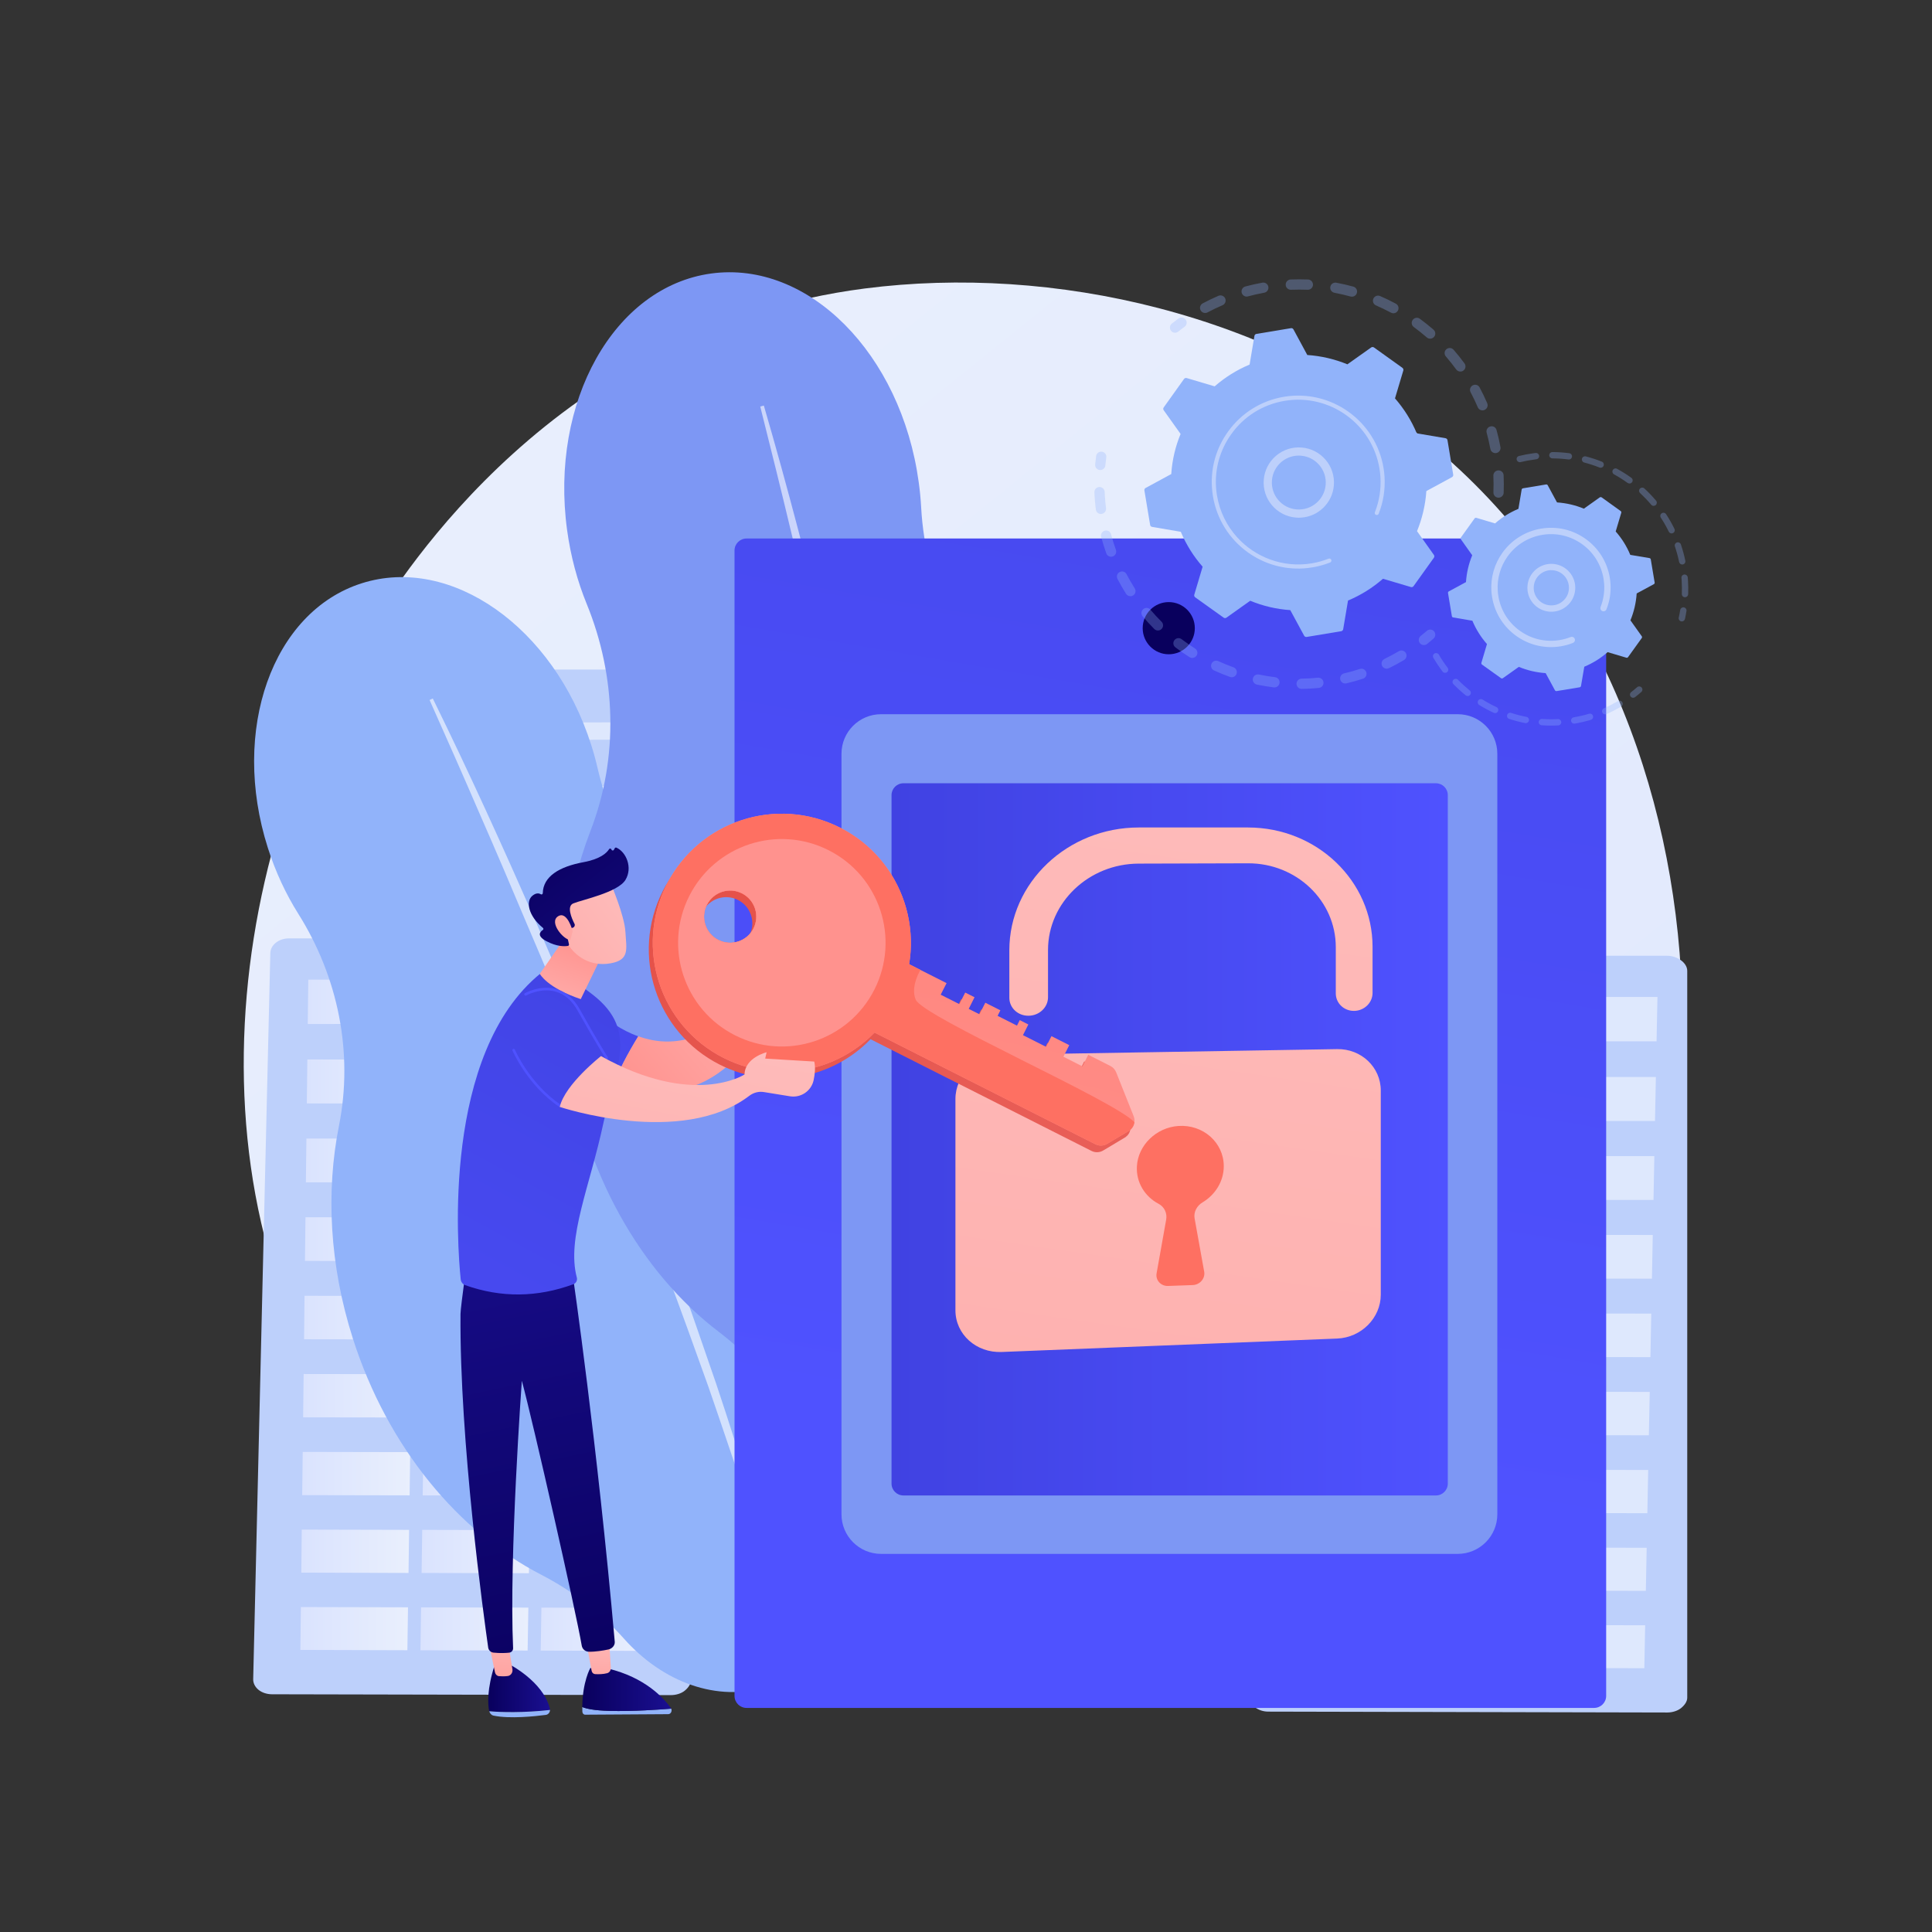 <svg version="1.2" xmlns="http://www.w3.org/2000/svg" viewBox="0 0 3710 3710" width="500" height="500">
	<rect x="0" y="0" width="3710" height="3710" fill="#333333" stroke="none"/>
	<title>12085707_20944201-ai</title>
	<defs>
		<linearGradient id="g1" x1="2743.5" y1="6062.9" x2="-643" y2="1857.1" gradientUnits="userSpaceOnUse">
			<stop offset="0" stop-color="#dae3fe"/>
			<stop offset="1" stop-color="#e9effd"/>
		</linearGradient>
		<linearGradient id="g2" x1="1058.9" y1="1881.2" x2="1269.4" y2="1881.2" gradientUnits="userSpaceOnUse">
			<stop offset="0" stop-color="#dae3fe"/>
			<stop offset="1" stop-color="#e9effd"/>
		</linearGradient>
		<linearGradient id="g3" x1="824.8" y1="1881.2" x2="1034.9" y2="1881.2" gradientUnits="userSpaceOnUse">
			<stop offset="0" stop-color="#dae3fe"/>
			<stop offset="1" stop-color="#e9effd"/>
		</linearGradient>
		<linearGradient id="g4" x1="591" y1="1881.2" x2="800.6" y2="1881.2" gradientUnits="userSpaceOnUse">
			<stop offset="0" stop-color="#dae3fe"/>
			<stop offset="1" stop-color="#e9effd"/>
		</linearGradient>
		<linearGradient id="g5" x1="1056.3" y1="2034.7" x2="1266.4" y2="2034.7" gradientUnits="userSpaceOnUse">
			<stop offset="0" stop-color="#dae3fe"/>
			<stop offset="1" stop-color="#e9effd"/>
		</linearGradient>
		<linearGradient id="g6" x1="822.6" y1="2034.6" x2="1032.3" y2="2034.6" gradientUnits="userSpaceOnUse">
			<stop offset="0" stop-color="#dae3fe"/>
			<stop offset="1" stop-color="#e9effd"/>
		</linearGradient>
		<linearGradient id="g7" x1="589.2" y1="2034.5" x2="798.4" y2="2034.5" gradientUnits="userSpaceOnUse">
			<stop offset="0" stop-color="#dae3fe"/>
			<stop offset="1" stop-color="#e9effd"/>
		</linearGradient>
		<linearGradient id="g8" x1="1053.7" y1="2186.6" x2="1263.4" y2="2186.6" gradientUnits="userSpaceOnUse">
			<stop offset="0" stop-color="#dae3fe"/>
			<stop offset="1" stop-color="#e9effd"/>
		</linearGradient>
		<linearGradient id="g9" x1="820.4" y1="2186.5" x2="1029.7" y2="2186.5" gradientUnits="userSpaceOnUse">
			<stop offset="0" stop-color="#dae3fe"/>
			<stop offset="1" stop-color="#e9effd"/>
		</linearGradient>
		<linearGradient id="g10" x1="587.4" y1="2186.3" x2="796.3" y2="2186.3" gradientUnits="userSpaceOnUse">
			<stop offset="0" stop-color="#dae3fe"/>
			<stop offset="1" stop-color="#e9effd"/>
		</linearGradient>
		<linearGradient id="g11" x1="1051.1" y1="2338" x2="1260.5" y2="2338" gradientUnits="userSpaceOnUse">
			<stop offset="0" stop-color="#dae3fe"/>
			<stop offset="1" stop-color="#e9effd"/>
		</linearGradient>
		<linearGradient id="g12" x1="818.2" y1="2337.8" x2="1027.2" y2="2337.8" gradientUnits="userSpaceOnUse">
			<stop offset="0" stop-color="#dae3fe"/>
			<stop offset="1" stop-color="#e9effd"/>
		</linearGradient>
		<linearGradient id="g13" x1="585.6" y1="2337.5" x2="794.1" y2="2337.5" gradientUnits="userSpaceOnUse">
			<stop offset="0" stop-color="#dae3fe"/>
			<stop offset="1" stop-color="#e9effd"/>
		</linearGradient>
		<linearGradient id="g14" x1="1048.5" y1="2488.9" x2="1257.5" y2="2488.9" gradientUnits="userSpaceOnUse">
			<stop offset="0" stop-color="#dae3fe"/>
			<stop offset="1" stop-color="#e9effd"/>
		</linearGradient>
		<linearGradient id="g15" x1="816.1" y1="2488.6" x2="1024.6" y2="2488.6" gradientUnits="userSpaceOnUse">
			<stop offset="0" stop-color="#dae3fe"/>
			<stop offset="1" stop-color="#e9effd"/>
		</linearGradient>
		<linearGradient id="g16" x1="583.9" y1="2488.3" x2="792" y2="2488.3" gradientUnits="userSpaceOnUse">
			<stop offset="0" stop-color="#dae3fe"/>
			<stop offset="1" stop-color="#e9effd"/>
		</linearGradient>
		<linearGradient id="g17" x1="1045.9" y1="2639.2" x2="1254.6" y2="2639.2" gradientUnits="userSpaceOnUse">
			<stop offset="0" stop-color="#dae3fe"/>
			<stop offset="1" stop-color="#e9effd"/>
		</linearGradient>
		<linearGradient id="g18" x1="813.9" y1="2638.8" x2="1022.1" y2="2638.8" gradientUnits="userSpaceOnUse">
			<stop offset="0" stop-color="#dae3fe"/>
			<stop offset="1" stop-color="#e9effd"/>
		</linearGradient>
		<linearGradient id="g19" x1="582.1" y1="2638.5" x2="789.9" y2="2638.5" gradientUnits="userSpaceOnUse">
			<stop offset="0" stop-color="#dae3fe"/>
			<stop offset="1" stop-color="#e9effd"/>
		</linearGradient>
		<linearGradient id="g20" x1="1043.4" y1="2789" x2="1251.6" y2="2789" gradientUnits="userSpaceOnUse">
			<stop offset="0" stop-color="#dae3fe"/>
			<stop offset="1" stop-color="#e9effd"/>
		</linearGradient>
		<linearGradient id="g21" x1="811.7" y1="2788.6" x2="1019.6" y2="2788.6" gradientUnits="userSpaceOnUse">
			<stop offset="0" stop-color="#dae3fe"/>
			<stop offset="1" stop-color="#e9effd"/>
		</linearGradient>
		<linearGradient id="g22" x1="580.3" y1="2788.1" x2="787.7" y2="2788.1" gradientUnits="userSpaceOnUse">
			<stop offset="0" stop-color="#dae3fe"/>
			<stop offset="1" stop-color="#e9effd"/>
		</linearGradient>
		<linearGradient id="g23" x1="1040.8" y1="2938.3" x2="1248.7" y2="2938.3" gradientUnits="userSpaceOnUse">
			<stop offset="0" stop-color="#dae3fe"/>
			<stop offset="1" stop-color="#e9effd"/>
		</linearGradient>
		<linearGradient id="g24" x1="809.6" y1="2937.8" x2="1017.1" y2="2937.8" gradientUnits="userSpaceOnUse">
			<stop offset="0" stop-color="#dae3fe"/>
			<stop offset="1" stop-color="#e9effd"/>
		</linearGradient>
		<linearGradient id="g25" x1="578.6" y1="2937.3" x2="785.6" y2="2937.3" gradientUnits="userSpaceOnUse">
			<stop offset="0" stop-color="#dae3fe"/>
			<stop offset="1" stop-color="#e9effd"/>
		</linearGradient>
		<linearGradient id="g26" x1="1038.3" y1="3087.1" x2="1245.8" y2="3087.1" gradientUnits="userSpaceOnUse">
			<stop offset="0" stop-color="#dae3fe"/>
			<stop offset="1" stop-color="#e9effd"/>
		</linearGradient>
		<linearGradient id="g27" x1="807.4" y1="3086.6" x2="1014.6" y2="3086.6" gradientUnits="userSpaceOnUse">
			<stop offset="0" stop-color="#dae3fe"/>
			<stop offset="1" stop-color="#e9effd"/>
		</linearGradient>
		<linearGradient id="g28" x1="576.8" y1="3086" x2="783.5" y2="3086" gradientUnits="userSpaceOnUse">
			<stop offset="0" stop-color="#dae3fe"/>
			<stop offset="1" stop-color="#e9effd"/>
		</linearGradient>
		<linearGradient id="g29" x1="4393.1" y1="-449.5" x2="3787.2" y2="3084.5" gradientUnits="userSpaceOnUse">
			<stop offset="0" stop-color="#4042e2"/>
			<stop offset="1" stop-color="#4f52ff"/>
		</linearGradient>
		<linearGradient id="g30" x1="1712" y1="1504.1" x2="2780.2" y2="1504.1" gradientUnits="userSpaceOnUse">
			<stop offset="0" stop-color="#4042e2"/>
			<stop offset="1" stop-color="#4f52ff"/>
		</linearGradient>
		<linearGradient id="g31" x1="2295.6" y1="922.3" x2="2722.9" y2="-63.8" gradientUnits="userSpaceOnUse">
			<stop offset="0" stop-color="#09005d"/>
			<stop offset="1" stop-color="#1a0f91"/>
		</linearGradient>
		<linearGradient id="g32" x1="2607.7" y1="1505.1" x2="1852.3" y2="6740.8" gradientUnits="userSpaceOnUse">
			<stop offset="0" stop-color="#febbba"/>
			<stop offset="1" stop-color="#ff928e"/>
		</linearGradient>
		<linearGradient id="g33" x1="2450" y1="1470" x2="1655.4" y2="6977.3" gradientUnits="userSpaceOnUse">
			<stop offset="0" stop-color="#febbba"/>
			<stop offset="1" stop-color="#ff928e"/>
		</linearGradient>
		<linearGradient id="g34" x1="2121.3" y1="1887.8" x2="3378.5" y2="-611.8" gradientUnits="userSpaceOnUse">
			<stop offset="0" stop-color="#fe7062"/>
			<stop offset="1" stop-color="#ff928e"/>
		</linearGradient>
		<linearGradient id="g35" x1="937.6" y1="3195" x2="1056.2" y2="3195" gradientUnits="userSpaceOnUse">
			<stop offset="0" stop-color="#09005d"/>
			<stop offset="1" stop-color="#1a0f91"/>
		</linearGradient>
		<linearGradient id="g36" x1="1016.3" y1="3107.9" x2="992.4" y2="3316.3" gradientUnits="userSpaceOnUse">
			<stop offset="0" stop-color="#febbba"/>
			<stop offset="1" stop-color="#ff928e"/>
		</linearGradient>
		<linearGradient id="g37" x1="1118.2" y1="3203.1" x2="1288.9" y2="3203.1" gradientUnits="userSpaceOnUse">
			<stop offset="0" stop-color="#09005d"/>
			<stop offset="1" stop-color="#1a0f91"/>
		</linearGradient>
		<linearGradient id="g38" x1="1213.9" y1="3130" x2="1203.5" y2="3334.6" gradientUnits="userSpaceOnUse">
			<stop offset="0" stop-color="#febbba"/>
			<stop offset="1" stop-color="#ff928e"/>
		</linearGradient>
		<linearGradient id="g39" x1="2197.4" y1="3078.3" x2="1959.3" y2="1942.8" gradientUnits="userSpaceOnUse">
			<stop offset="0" stop-color="#09005d"/>
			<stop offset="1" stop-color="#1a0f91"/>
		</linearGradient>
		<linearGradient id="g40" x1="1641.5" y1="1744.6" x2="832.3" y2="2637.3" gradientUnits="userSpaceOnUse">
			<stop offset="0" stop-color="#4042e2"/>
			<stop offset="1" stop-color="#4f52ff"/>
		</linearGradient>
		<linearGradient id="g41" x1="1893.8" y1="2050.3" x2="1036.6" y2="3623.6" gradientUnits="userSpaceOnUse">
			<stop offset="0" stop-color="#4042e2"/>
			<stop offset="1" stop-color="#4f52ff"/>
		</linearGradient>
		<linearGradient id="g42" x1="934.9" y1="1953.7" x2="1003.9" y2="1765.1" gradientUnits="userSpaceOnUse">
			<stop offset="0" stop-color="#febbba"/>
			<stop offset="1" stop-color="#ff928e"/>
		</linearGradient>
		<linearGradient id="g43" x1="1197.1" y1="1362.7" x2="1166.9" y2="1593.7" gradientUnits="userSpaceOnUse">
			<stop offset="0" stop-color="#4042e2"/>
			<stop offset="1" stop-color="#4f52ff"/>
		</linearGradient>
		<linearGradient id="g44" x1="1232.2" y1="1372.6" x2="1200.7" y2="1613.4" gradientUnits="userSpaceOnUse">
			<stop offset="0" stop-color="#4042e2"/>
			<stop offset="1" stop-color="#4f52ff"/>
		</linearGradient>
		<linearGradient id="g45" x1="1270.9" y1="1811.5" x2="803.5" y2="2183.8" gradientUnits="userSpaceOnUse">
			<stop offset="0" stop-color="#febbba"/>
			<stop offset="1" stop-color="#ff928e"/>
		</linearGradient>
		<linearGradient id="g46" x1="1117.1" y1="1514.4" x2="1419.4" y2="1903.6" gradientUnits="userSpaceOnUse">
			<stop offset="0" stop-color="#09005d"/>
			<stop offset="1" stop-color="#1a0f91"/>
		</linearGradient>
		<linearGradient id="g47" x1="1258.5" y1="1696.7" x2="941.9" y2="1938.9" gradientUnits="userSpaceOnUse">
			<stop offset="0" stop-color="#febbba"/>
			<stop offset="1" stop-color="#ff928e"/>
		</linearGradient>
		<linearGradient id="g48" x1="1526.8" y1="1688.6" x2="944.4" y2="2191.6" gradientUnits="userSpaceOnUse">
			<stop offset="0" stop-color="#febbba"/>
			<stop offset="1" stop-color="#ff928e"/>
		</linearGradient>
		<linearGradient id="g49" x1="1448" y1="1696.2" x2="1108.6" y2="1989.4" gradientUnits="userSpaceOnUse">
			<stop offset="0" stop-color="#febbba"/>
			<stop offset="1" stop-color="#ff928e"/>
		</linearGradient>
		<linearGradient id="g50" x1="1458.8" y1="1695.7" x2="983.2" y2="2106.6" gradientUnits="userSpaceOnUse">
			<stop offset="0" stop-color="#febbba"/>
			<stop offset="1" stop-color="#ff928e"/>
		</linearGradient>
		<linearGradient id="g51" x1="1975.6" y1="381.5" x2="2965.2" y2="1687.8" gradientUnits="userSpaceOnUse">
			<stop offset="0" stop-color="#e1473d"/>
			<stop offset="1" stop-color="#e9605a"/>
		</linearGradient>
		<linearGradient id="g52" x1="2493.1" y1="765.3" x2="2140.7" y2="2493.6" gradientUnits="userSpaceOnUse">
			<stop offset="0" stop-color="#fe7062"/>
			<stop offset="1" stop-color="#ff928e"/>
		</linearGradient>
		<linearGradient id="g53" x1="1148.1" y1="1458" x2="2847.3" y2="1585" gradientUnits="userSpaceOnUse">
			<stop offset="0" stop-color="#ff9085"/>
			<stop offset="1" stop-color="#fb6fbb"/>
		</linearGradient>
		<linearGradient id="g54" x1="1538.5" y1="1455.7" x2="2127.4" y2="-41.8" gradientUnits="userSpaceOnUse">
			<stop offset="0" stop-color="#fe7062"/>
			<stop offset="1" stop-color="#ff928e"/>
		</linearGradient>
		<linearGradient id="g55" x1="2378.4" y1="696.2" x2="2306.5" y2="835.4" gradientUnits="userSpaceOnUse">
			<stop offset="0" stop-color="#fe7062"/>
			<stop offset="1" stop-color="#ff928e"/>
		</linearGradient>
		<linearGradient id="g56" x1="1412.8" y1="2010.9" x2="1066" y2="3740.5" gradientUnits="userSpaceOnUse">
			<stop offset="0" stop-color="#febbba"/>
			<stop offset="1" stop-color="#ff928e"/>
		</linearGradient>
	</defs>
	<style>
		.s0 { fill: url(#g1) } 
		.s1 { fill: #bdd0fb } 
		.s2 { mix-blend-mode: overlay;fill: #ffffff } 
		.s3 { fill: url(#g2) } 
		.s4 { fill: url(#g3) } 
		.s5 { fill: url(#g4) } 
		.s6 { fill: url(#g5) } 
		.s7 { fill: url(#g6) } 
		.s8 { fill: url(#g7) } 
		.s9 { fill: url(#g8) } 
		.s10 { fill: url(#g9) } 
		.s11 { fill: url(#g10) } 
		.s12 { fill: url(#g11) } 
		.s13 { fill: url(#g12) } 
		.s14 { fill: url(#g13) } 
		.s15 { fill: url(#g14) } 
		.s16 { fill: url(#g15) } 
		.s17 { fill: url(#g16) } 
		.s18 { fill: url(#g17) } 
		.s19 { fill: url(#g18) } 
		.s20 { fill: url(#g19) } 
		.s21 { fill: url(#g20) } 
		.s22 { fill: url(#g21) } 
		.s23 { fill: url(#g22) } 
		.s24 { fill: url(#g23) } 
		.s25 { fill: url(#g24) } 
		.s26 { fill: url(#g25) } 
		.s27 { fill: url(#g26) } 
		.s28 { fill: url(#g27) } 
		.s29 { fill: url(#g28) } 
		.s30 { fill: #ffffff } 
		.s31 { fill: #91b3fa } 
		.s32 { opacity: .6;fill: #ffffff } 
		.s33 { fill: #7d97f4 } 
		.s34 { fill: url(#g29) } 
		.s35 { fill: url(#g30) } 
		.s36 { fill: url(#g31) } 
		.s37 { fill: url(#g32) } 
		.s38 { fill: url(#g33) } 
		.s39 { fill: url(#g34) } 
		.s40 { fill: url(#g35) } 
		.s41 { fill: url(#g36) } 
		.s42 { fill: url(#g37) } 
		.s43 { fill: url(#g38) } 
		.s44 { fill: url(#g39) } 
		.s45 { fill: url(#g40) } 
		.s46 { fill: url(#g41) } 
		.s47 { fill: url(#g42) } 
		.s48 { fill: url(#g43) } 
		.s49 { fill: url(#g44) } 
		.s50 { fill: url(#g45) } 
		.s51 { fill: url(#g46) } 
		.s52 { fill: url(#g47) } 
		.s53 { fill: url(#g48) } 
		.s54 { fill: url(#g49) } 
		.s55 { fill: url(#g50) } 
		.s56 { fill: url(#g51) } 
		.s57 { fill: url(#g52) } 
		.s58 { fill: url(#g53) } 
		.s59 { fill: url(#g54) } 
		.s60 { fill: url(#g55) } 
		.s61 { fill: url(#g56) } 
	</style>
	<g id="_Artboards_">
	</g>
	<g id="Illustration">
		<g id="&lt;Group&gt;">
			<path id="&lt;Path&gt;" class="s0" d="m2910.7 2890.5c-56.8 58.7-110.4 96.7-152.8 126.6-498.6 352.1-1088.5 249.5-1213.9 224.4-185.1-37-543-108.5-801.7-408-391.5-453.1-330.5-1166.9-26.9-1638.2 55.5-86.1 348.9-564.5 945.2-641.3 360.8-46.4 781.5 47.3 1086.1 298.5 639.4 527.2 593.9 1592.5 164 2038z"/>
			<g id="&lt;Group&gt;">
				<g id="&lt;Group&gt;">
					<path id="&lt;Path&gt;" class="s1" d="m996.7 1309.8c0.2-13.4 11.4-24.1 25.1-24.1h832.3c13.9 0 28.7 11.1 28.7 24.6v1886.3c0 10.1-5.9 19.8-13.3 26.9-7.3 7.1-18.2 11.1-28.5 11.1l-841.4-2.3c-10.5 0-20.7-4.1-28-11.4-7.4-7.2-11.5-17.1-11.3-27.2z"/>
					<g id="&lt;Group&gt;" style="opacity: .5">
						<path id="&lt;Path&gt;" class="s2" d="m1474.6 1419.4l272.3-0.9-0.1-33.1-272 0.8z"/>
						<path id="&lt;Path&gt;" class="s2" d="m1473.9 1541.3l273.3-1.3-0.1-33.3-273 1.1z"/>
						<path id="&lt;Path&gt;" class="s2" d="m1473.1 1664.1l274.5-1.5-0.1-33.6-274.2 1.4z"/>
						<path id="&lt;Path&gt;" class="s2" d="m1472.4 1788l275.6-1.8-0.1-33.9-275.3 1.7z"/>
						<path id="&lt;Path&gt;" class="s2" d="m1471.6 1912.9l276.8-2.1-0.1-34.2-276.5 2z"/>
						<path id="&lt;Path&gt;" class="s2" d="m1470 2165.9l279.1-2.8-0.1-34.8-278.8 2.7z"/>
						<path id="&lt;Path&gt;" class="s2" d="m1467.7 2553.4l282.6-3.8-0.1-35.6-282.3 3.7z"/>
						<path id="&lt;Path&gt;" class="s2" d="m1470.8 2038.9l278-2.5-0.2-34.5-277.6 2.4z"/>
						<path id="&lt;Path&gt;" class="s2" d="m1469.3 2294l280.2-3.1-0.1-35.1-279.9 3z"/>
						<path id="&lt;Path&gt;" class="s2" d="m1468.5 2423.1l281.4-3.4-0.1-35.4-281.1 3.4z"/>
						<path id="&lt;Path&gt;" class="s2" d="m1466.9 2684.8l283.8-4.1-0.1-36-283.5 4z"/>
						<path id="&lt;Path&gt;" class="s2" d="m1466 2817.3l285.1-4.5-0.1-36.2-284.7 4.3z"/>
						<path id="&lt;Path&gt;" class="s2" d="m1465.2 2951l286.3-4.9-0.1-36.5-285.9 4.7z"/>
						<path id="&lt;Path&gt;" class="s2" d="m1464.4 3085.8l287.6-5.2-0.2-36.9-287.2 5.1z"/>
						<path id="&lt;Path&gt;" class="s2" d="m1117.7 1420.6l273.9-0.9 0.3-33.2-273.6 0.8z"/>
						<path id="&lt;Path&gt;" class="s2" d="m1115.4 1542.8l275.1-1.2 0.3-33.4-274.7 1.1z"/>
						<path id="&lt;Path&gt;" class="s2" d="m1113.2 1666.1l276.2-1.5 0.3-33.8-275.9 1.5z"/>
						<path id="&lt;Path&gt;" class="s2" d="m1110.9 1790.4l277.4-1.9 0.3-34-277 1.8z"/>
						<path id="&lt;Path&gt;" class="s2" d="m1108.7 1915.7l278.5-2.1 0.3-34.4-278.2 2.1z"/>
						<path id="&lt;Path&gt;" class="s2" d="m1104.1 2169.5l280.9-2.8 0.3-34.9-280.6 2.7z"/>
						<path id="&lt;Path&gt;" class="s2" d="m1097 2558.3l284.5-3.7 0.3-35.8-284.2 3.7z"/>
						<path id="&lt;Path&gt;" class="s2" d="m1106.4 2042.1l279.7-2.5 0.3-34.6-279.4 2.4z"/>
						<path id="&lt;Path&gt;" class="s2" d="m1101.7 2298l282.1-3.1 0.3-35.2-281.7 3.1z"/>
						<path id="&lt;Path&gt;" class="s2" d="m1099.4 2427.6l283.3-3.4 0.3-35.5-283 3.4z"/>
						<path id="&lt;Path&gt;" class="s2" d="m1094.6 2690.2l285.7-4.2 0.3-36-285.4 4z"/>
						<path id="&lt;Path&gt;" class="s2" d="m1092.2 2823.1l286.9-4.4 0.4-36.4-286.7 4.4z"/>
						<path id="&lt;Path&gt;" class="s2" d="m1089.7 2957.3l288.2-4.9 0.4-36.7-287.9 4.8z"/>
						<path id="&lt;Path&gt;" class="s2" d="m1087.3 3092.6l289.4-5.3 0.4-37-289.2 5.1z"/>
					</g>
				</g>
				<g id="&lt;Group&gt;">
					<path id="&lt;Path&gt;" class="s1" d="m519.1 1830.1c0.3-15.4 16.2-28.1 35.5-28.1h733.1c19.6 0 38.9 13.3 38.9 28.9v1396c0 7.5-5.4 14.7-12.1 20-6.7 5.3-16.6 8.2-26.1 8.2l-766.4-1.6c-9.5-0.1-18.9-3.1-25.5-8.5-6.7-5.4-10.5-12.9-10.3-20.5z"/>
					<g id="&lt;Group&gt;">
						<g id="&lt;Group&gt;">
							<path id="&lt;Path&gt;" class="s3" d="m1058.9 1966.5l208.8-0.2 1.7-85.1h-209.1z"/>
							<path id="&lt;Path&gt;" class="s4" d="m824.8 1966.4l208.6-0.2 1.5-85h-208.8z"/>
							<path id="&lt;Path&gt;" class="s5" d="m591 1966.4l208.4-0.2 1.2-85h-208.6z"/>
						</g>
						<g id="&lt;Group&gt;">
							<path id="&lt;Path&gt;" class="s6" d="m1056.3 2119.2l208.4 0.1 1.7-84.5-208.7-0.1z"/>
							<path id="&lt;Path&gt;" class="s7" d="m822.6 2119l208.3 0.1 1.4-84.4-208.5-0.1z"/>
							<path id="&lt;Path&gt;" class="s8" d="m589.2 2118.9l208 0.1 1.2-84.4-208.2-0.1z"/>
						</g>
						<g id="&lt;Group&gt;">
							<path id="&lt;Path&gt;" class="s9" d="m1053.7 2270.8l208.1 0.1 1.6-84.2-208.3-0.1z"/>
							<path id="&lt;Path&gt;" class="s10" d="m820.4 2270.6l207.9 0.2 1.4-84.2-208-0.1z"/>
							<path id="&lt;Path&gt;" class="s11" d="m587.4 2270.4l207.7 0.2 1.2-84.2-207.9-0.1z"/>
						</g>
						<g id="&lt;Group&gt;">
							<path id="&lt;Path&gt;" class="s12" d="m1051.1 2421.9l207.7 0.2 1.7-83.9-208-0.2z"/>
							<path id="&lt;Path&gt;" class="s13" d="m818.2 2421.6l207.6 0.2 1.4-83.8-207.7-0.2z"/>
							<path id="&lt;Path&gt;" class="s14" d="m585.6 2421.3l207.4 0.3 1.1-83.9-207.5-0.2z"/>
						</g>
						<g id="&lt;Group&gt;">
							<path id="&lt;Path&gt;" class="s15" d="m1048.5 2572.5l207.4 0.3 1.6-83.7-207.6-0.2z"/>
							<path id="&lt;Path&gt;" class="s16" d="m816.1 2572.1l207.1 0.3 1.4-83.6-207.3-0.2z"/>
							<path id="&lt;Path&gt;" class="s17" d="m583.9 2571.8l206.9 0.3 1.2-83.6-207.2-0.2z"/>
						</g>
						<g id="&lt;Group&gt;">
							<path id="&lt;Path&gt;" class="s18" d="m1045.9 2722.5l207 0.4 1.7-83.4-207.2-0.3z"/>
							<path id="&lt;Path&gt;" class="s19" d="m813.9 2722.1l206.8 0.4 1.4-83.3-207-0.4z"/>
							<path id="&lt;Path&gt;" class="s20" d="m582.1 2721.7l206.6 0.3 1.2-83.2-206.8-0.3z"/>
						</g>
						<g id="&lt;Group&gt;">
							<path id="&lt;Path&gt;" class="s21" d="m1043.4 2872.1l206.6 0.4 1.6-83.1-206.8-0.4z"/>
							<path id="&lt;Path&gt;" class="s22" d="m811.7 2871.6l206.5 0.4 1.4-83-206.7-0.4z"/>
							<path id="&lt;Path&gt;" class="s23" d="m580.3 2871.1l206.3 0.4 1.1-83-206.4-0.4z"/>
						</g>
						<g id="&lt;Group&gt;">
							<path id="&lt;Path&gt;" class="s24" d="m1040.8 3021.1l206.3 0.5 1.6-82.8-206.5-0.5z"/>
							<path id="&lt;Path&gt;" class="s25" d="m809.6 3020.5l206.1 0.5 1.4-82.7-206.3-0.5z"/>
							<path id="&lt;Path&gt;" class="s26" d="m578.6 3019.9l205.9 0.6 1.1-82.7-206.1-0.5z"/>
						</g>
						<g id="&lt;Group&gt;">
							<path id="&lt;Path&gt;" class="s27" d="m1038.3 3169.6l205.9 0.6 1.6-82.5-206.1-0.6z"/>
							<path id="&lt;Path&gt;" class="s28" d="m807.4 3169l205.8 0.5 1.4-82.4-206-0.5z"/>
							<path id="&lt;Path&gt;" class="s29" d="m576.8 3168.3l205.5 0.6 1.2-82.4-205.7-0.5z"/>
						</g>
					</g>
				</g>
				<g id="&lt;Group&gt;">
					<path id="&lt;Path&gt;" class="s1" d="m2432.4 1863.4c0.4-15.4 16.2-28.1 35.6-28.1h733c19.7 0 39 13.4 39 29v1395.9c0 7.5-5.5 14.7-12.1 20-6.7 5.3-16.7 8.3-26.1 8.3l-766.4-1.7c-9.6 0-18.9-3.1-25.6-8.5-6.6-5.4-10.4-12.9-10.2-20.5z"/>
					<g id="&lt;Group&gt;" style="opacity: .5">
						<g id="&lt;Group&gt;">
							<path id="&lt;Path&gt;" class="s30" d="m2972.3 1999.8l208.8-0.2 1.7-85.1h-209.1z"/>
							<path id="&lt;Path&gt;" class="s30" d="m2738.2 1999.8l208.6-0.3 1.5-85h-208.9z"/>
							<path id="&lt;Path&gt;" class="s30" d="m2504.4 1999.7l208.4-0.2 1.2-85h-208.6z"/>
						</g>
						<g id="&lt;Group&gt;">
							<path id="&lt;Path&gt;" class="s30" d="m2969.7 2152.5l208.4 0.1 1.7-84.5-208.7-0.1z"/>
							<path id="&lt;Path&gt;" class="s30" d="m2736 2152.4l208.3 0.1 1.4-84.5-208.5-0.1z"/>
							<path id="&lt;Path&gt;" class="s30" d="m2502.6 2152.2l208 0.2 1.2-84.5h-208.2z"/>
						</g>
						<g id="&lt;Group&gt;">
							<path id="&lt;Path&gt;" class="s30" d="m2967.1 2304.1l208.1 0.2 1.6-84.2-208.3-0.2z"/>
							<path id="&lt;Path&gt;" class="s30" d="m2733.8 2303.9l207.9 0.2 1.4-84.2-208.1-0.1z"/>
							<path id="&lt;Path&gt;" class="s30" d="m2500.8 2303.7l207.7 0.2 1.2-84.1-207.9-0.2z"/>
						</g>
						<g id="&lt;Group&gt;">
							<path id="&lt;Path&gt;" class="s30" d="m2964.5 2455.2l207.7 0.2 1.6-83.9-207.9-0.2z"/>
							<path id="&lt;Path&gt;" class="s30" d="m2731.6 2454.9l207.6 0.3 1.4-83.9-207.8-0.2z"/>
							<path id="&lt;Path&gt;" class="s30" d="m2499 2454.7l207.3 0.2 1.2-83.8-207.5-0.2z"/>
						</g>
						<g id="&lt;Group&gt;">
							<path id="&lt;Path&gt;" class="s30" d="m2961.9 2605.8l207.4 0.3 1.6-83.6-207.6-0.3z"/>
							<path id="&lt;Path&gt;" class="s30" d="m2729.5 2605.4l207.1 0.3 1.4-83.5-207.3-0.3z"/>
							<path id="&lt;Path&gt;" class="s30" d="m2497.2 2605.1l207 0.3 1.2-83.5-207.2-0.3z"/>
						</g>
						<g id="&lt;Group&gt;">
							<path id="&lt;Path&gt;" class="s30" d="m2959.3 2755.8l207 0.4 1.7-83.3-207.3-0.4z"/>
							<path id="&lt;Path&gt;" class="s30" d="m2727.3 2755.4l206.8 0.4 1.4-83.3-207-0.3z"/>
							<path id="&lt;Path&gt;" class="s30" d="m2495.5 2755l206.6 0.4 1.2-83.3-206.8-0.3z"/>
						</g>
						<g id="&lt;Group&gt;">
							<path id="&lt;Path&gt;" class="s30" d="m2956.8 2905.4l206.6 0.4 1.6-83-206.8-0.4z"/>
							<path id="&lt;Path&gt;" class="s30" d="m2725.1 2904.9l206.5 0.4 1.4-83-206.7-0.4z"/>
							<path id="&lt;Path&gt;" class="s30" d="m2493.7 2904.4l206.3 0.4 1.1-82.9-206.4-0.4z"/>
						</g>
						<g id="&lt;Group&gt;">
							<path id="&lt;Path&gt;" class="s30" d="m2954.2 3054.4l206.3 0.5 1.6-82.7-206.5-0.5z"/>
							<path id="&lt;Path&gt;" class="s30" d="m2723 3053.8l206.1 0.6 1.3-82.8-206.2-0.4z"/>
							<path id="&lt;Path&gt;" class="s30" d="m2491.9 3053.3l205.9 0.5 1.2-82.7-206.1-0.5z"/>
						</g>
						<g id="&lt;Group&gt;">
							<path id="&lt;Path&gt;" class="s30" d="m2951.6 3202.9l206 0.6 1.6-82.5-206.1-0.5z"/>
							<path id="&lt;Path&gt;" class="s30" d="m2720.8 3202.3l205.7 0.6 1.4-82.5-205.9-0.5z"/>
							<path id="&lt;Path&gt;" class="s30" d="m2490.2 3201.7l205.5 0.5 1.2-82.4-205.7-0.5z"/>
						</g>
					</g>
				</g>
			</g>
			<g id="&lt;Group&gt;">
				<g id="&lt;Group&gt;">
					<path id="&lt;Path&gt;" class="s31" d="m1703.7 2243.1c-59.8-187.8-175.5-337.5-312.6-425.5-122.6-78.6-210.9-201.2-243.6-342.7q-5.1-22.3-12.3-44.7c-71.9-225.9-269.2-364.7-440.7-310.1-171.5 54.6-252.2 282-180.2 507.9 14.7 46.2 34.6 88.7 58.5 126.7 76.3 121.3 106.2 266.7 78.1 407.3-25.1 125.7-18.3 267.2 26.6 408 66.9 210 203.7 372.4 362.1 454.1 59.9 30.9 113.9 72.5 158.7 122.7 74.3 83.5 179.1 122.7 275.4 92.1 103.9-33.1 168.7-138.3 173.4-261 2.7-69.4 19-137.5 45.6-201.8 62.8-151.9 71.5-343.1 11-533z"/>
					<path id="&lt;Path&gt;" class="s32" d="m831.1 1341.3c69.9 142.1 135.2 286.4 199 431.4 16 36.3 31.3 72.7 46.8 109.2l23.3 54.6 22.7 54.9c15.1 36.6 30.6 73.1 45.3 109.9l43.8 110.4c28.3 73.9 57.3 147.7 84.2 222.2 13.5 37.2 27.8 74.2 40.5 111.7l38.8 112.3c50.2 150.3 96.6 301.9 135.2 455.5l-6.6 1.8-33.3-113.9-8.3-28.5-8.9-28.2-18.1-56.5-17.9-56.5c-6-18.9-12.6-37.5-18.9-56.3-12.8-37.4-25.2-74.9-38.3-112.2-53-149-108-297.3-166.2-444.5-29.6-73.3-58.6-146.9-88.7-220l-22.4-54.9-22.9-54.8c-15.3-36.5-30.5-73-46.2-109.3-30.6-72.9-61.7-145.7-93.5-218.2-31.3-72.6-63.4-145-95.6-217.2z"/>
				</g>
				<g id="&lt;Group&gt;">
					<path id="&lt;Path&gt;" class="s33" d="m2204.2 1869.8c-28-205.1-120.4-380.9-245.8-496.8-112.2-103.6-181.2-246.3-189.5-398.6q-1.3-24.1-4.7-48.5c-33.6-246.7-212-426.1-398.5-400.7-186.4 25.4-310.3 246-276.7 492.7 6.9 50.5 19.8 98.1 37.6 141.7 56.9 139.2 61.6 295.1 7.5 435.4-48.4 125.5-66.8 273.1-45.8 426.9 31.2 229.4 143.1 422.1 291.6 535.3 56.2 42.9 104.4 95.7 141.5 155.7 61.7 99.9 162.6 159.4 267.3 145.2 112.9-15.4 198.6-112.4 225.4-238.5 15.2-71.4 44.2-138.8 83.2-200.5 91.9-145.8 135.2-341.9 106.9-549.3z"/>
					<path id="&lt;Path&gt;" class="s32" d="m1466.8 778.8c46.6 159.7 88 320.8 127.7 482.3 10 40.4 19.3 80.9 28.7 121.4l14.1 60.8 13.7 60.8c8.9 40.7 18.4 81.1 26.8 121.9l25.5 122.1c15.9 81.7 32.5 163.2 46.8 245.1 7.3 41 15.3 81.8 21.7 122.9l19.9 123.2c24.7 164.5 45.4 329.8 57.6 495.7l-7.2 0.6-13.8-123.8-3.4-30.9-4.2-30.9-8.5-61.7-8.3-61.7c-2.8-20.6-6.3-41.1-9.4-61.6-6.4-41-12.6-82.1-19.3-123.1-27.9-163.7-58-327.1-91.5-489.8-17.4-81.2-34.1-162.6-52-243.7l-13.3-60.9-13.7-60.7c-9.2-40.6-18.4-81.1-28-121.5-18.4-81-37.5-161.9-57.2-242.6-19.3-80.8-39.3-161.5-59.6-242z"/>
				</g>
			</g>
			<g id="&lt;Group&gt;">
				<path id="&lt;Path&gt;" class="s34" d="m3061.2 3279.7h-1627.6c-12.8 0-23.1-10.3-23.1-23.1v-2199.5c0-12.7 10.3-23 23.1-23h1627.6c12.7 0 23.1 10.3 23.1 23v2199.5c0 12.8-10.4 23.1-23.1 23.1z"/>
				<path id="&lt;Path&gt;" class="s33" d="m2799.3 2983.9h-1107.4c-42 0-76-34.1-76-76v-1460.4c0-42 34-76 76-76h1107.4c42 0 76 34 76 76v1460.4c0 41.9-34 76-76 76z"/>
				<path id="&lt;Path&gt;" class="s35" d="m2757.4 2871.7h-1022.6c-12.6 0-22.8-10.2-22.8-22.8v-1322c0-12.6 10.2-22.8 22.8-22.8h1022.6c12.6 0 22.8 10.2 22.8 22.8v1322c0 12.6-10.2 22.8-22.8 22.8z"/>
				<path id="&lt;Path&gt;" class="s36" d="m2294.4 1206.3c0 27.6-22.4 50.1-50.1 50.1-27.6 0-50-22.5-50-50.1 0-27.7 22.4-50.1 50-50.1 27.7 0 50.1 22.4 50.1 50.1z"/>
				<path id="&lt;Path&gt;" class="s37" d="m2567.8 2014.6l-644.2 10.7c-49 0.8-88.9 38.9-88.9 85.2v405.6c0 46.2 39.9 82.1 88.9 80.1l644.2-25.8c46.3-1.9 83.7-39.6 83.7-84.3v-392c0-44.7-37.4-80.3-83.7-79.5z"/>
				<path id="&lt;Path&gt;" class="s38" d="m2600.4 1941.2c-19.5 0.3-35.3-14.7-35.3-33.6v-88.8c0-89.1-75.4-161.3-168.6-161l-209.9 0.6c-95.7 0.2-174.1 74.6-174.1 165.8v90.8c0 19.3-16.6 35.2-37.1 35.5-20.6 0.4-37.2-15.1-37.2-34.5v-91.1c0-130.1 112-235.9 248.4-235.9h209.9c132.5 0 239.2 102.8 239.2 229.1v88.5c0 18.9-15.8 34.3-35.3 34.6z"/>
				<path id="&lt;Path&gt;" class="s39" d="m2350 2239.4c0-45.1-39.4-80.5-87.2-77.2-42.4 2.9-77.3 36.8-79.6 77.2-1.8 31.4 15.5 58.5 41.7 72.3 11.1 5.8 16.7 18.1 14.5 30.3l-18.4 103.2c-2.3 13.1 8.2 24.7 22.1 24.2l47.3-1.7c13.8-0.5 24.3-12.8 22-25.7l-18.4-102.2c-2.2-12.2 4.2-24.4 15.4-31 24.3-14.6 40.6-40.4 40.6-69.4z"/>
			</g>
			<g id="&lt;Group&gt;">
				<g id="&lt;Group&gt;">
					<path id="&lt;Path&gt;" class="s40" d="m1056.2 3283.6c0-0.9-0.1-1.8-0.3-2.7-13.3-53-79.6-85.9-79.6-85.9l-26.3 2c-15.1 46.7-13.2 75.3-10.8 88.1q0.2 0.5 0.3 1c21.7 2 66.3 3.2 116.7-2.5z"/>
					<path id="&lt;Path&gt;" class="s31" d="m939.5 3286.1c1.2 4.3 4.3 7.6 8.3 8.4 30.9 6.5 79.9 1.3 100.4-1.4 4.6-0.6 7.9-4.8 8-9.5-50.4 5.7-95 4.5-116.7 2.5z"/>
					<path id="&lt;Path&gt;" class="s41" d="m939.4 3157.9l11.1 53.6c0.9 3.9 3.9 6.8 7.5 7.2 4.5 0.4 10.9 0.6 17.3-0.3 5.7-0.9 9.7-6.7 8.7-12.9l-7.7-47.6z"/>
					<path id="&lt;Path&gt;" class="s31" d="m1170 3285.4c-29.1-0.8-44.1-4.2-51.8-7.4 0 2.9 0 5.9 0.1 8.9 0.1 3.3 2.5 5.9 5.4 5.8l159.4-1c5 0 8-5.9 5.8-10.6-20.9 1.7-74.1 5.6-118.9 4.3z"/>
					<path id="&lt;Path&gt;" class="s42" d="m1288.9 3281.1c-0.2-0.4-0.4-0.8-0.6-1.2-14.1-19.6-49.9-58.8-120.7-75.8l-34-1c0 0-15.1 26.2-15.4 74.9 7.7 3.2 22.7 6.6 51.8 7.4 44.8 1.3 98-2.6 118.9-4.3z"/>
					<path id="&lt;Path&gt;" class="s43" d="m1125.8 3153.2c0.5 2.5 7.6 40.6 10.3 55.3 0.7 3.6 3.4 6.1 6.7 6.3 5.8 0.3 15.2 0.4 23.2-1.8 4.4-1.2 7.3-5.6 7-10.6l-3.8-60.2z"/>
					<path id="&lt;Path&gt;" class="s44" d="m1100 2449.4c0 0 46.8 321.1 80.5 703.2 0.6 7.1-5.1 13.3-12 14.8-10.3 2.2-25.5 4.7-38 4.4-6.7-0.2-12.3-5.2-13.4-11.8-11.5-67.3-93.5-428.9-115-508.5 0 0-24.7 338-16.8 513.4 0.2 4.4-3 8.2-7.4 8.7-6.5 0.7-17.1 1.3-30.5-0.1-5-0.6-9.1-4.4-9.9-9.5-8.1-57-55.2-396.4-53.2-640.9 0.1-13.7 16.1-127 16.1-127z"/>
				</g>
				<path id="&lt;Path&gt;" class="s45" d="m1118.1 1909.4l6.3 168.1c17.8 6.1 34.7 10.8 50.8 14.4 10.1-32.5 32.3-72.3 50.4-101.9-66.7-23.6-107.5-80.6-107.5-80.6z"/>
				<path id="&lt;Path&gt;" class="s46" d="m893.4 2467.9c-4.8-1.7-8.1-6-8.7-11.1-6.2-60.3-36.3-434.1 153.7-587.9 0 0 10.9-28.5 100.4 41.6 89.5 70 41.6 143.5 20.2 244.8-26 122.5-71.5 222.7-51.3 298.1 1.3 5.2-1.4 10.7-6.4 12.6-69.6 25.6-138.9 26.4-207.9 1.9z"/>
				<path id="&lt;Path&gt;" class="s47" d="m1112.5 1756.9c-0.1 5.3-75.9 113.1-75.9 113.1 0 0 13.6 26.8 78.6 48.6l56.1-115.4z"/>
				<path id="&lt;Path&gt;" class="s48" d="m1074.9 2125.6c-0.5 0-1-0.2-1.4-0.5-60.6-40.9-89.1-107-89.4-107.6-0.5-1.3 0.1-2.7 1.4-3.3 1.2-0.5 2.6 0.1 3.2 1.3 0.3 0.7 28.2 65.5 87.6 105.6 1.1 0.7 1.4 2.2 0.6 3.4-0.4 0.7-1.2 1.1-2 1.1z"/>
				<path id="&lt;Path&gt;" class="s49" d="m1165.2 2034c-0.9 0-1.6-0.4-2.1-1.2-0.2-0.2-18.7-29.1-54-92.2-10.8-19.4-25.1-31.7-42.3-36.5-28.6-8-56.2 7.3-56.4 7.5-1.2 0.6-2.7 0.2-3.4-1-0.7-1.1-0.2-2.6 0.9-3.3 1.2-0.7 29.6-16.5 60.2-8 18.6 5.2 33.8 18.3 45.3 38.9 35.2 63 53.6 91.7 53.8 92 0.8 1.1 0.4 2.6-0.7 3.4q-0.6 0.4-1.3 0.4z"/>
				<g id="&lt;Group&gt;">
					<path id="&lt;Path&gt;" class="s50" d="m1172.2 1695.2c0 0 27 62 28.8 94.5 1.8 32.6 8.8 53.7-28.8 60.2-37.6 6.6-69.3-12.2-86.5-44.6 0 0-26.9-49.9-20.9-70.4 6.1-20.4 107.4-39.7 107.4-39.7z"/>
					<path id="&lt;Path&gt;" class="s51" d="m1098.6 1782l2.1-0.9c2.7-1.2 3.9-4.5 2.5-7.1-5.3-10.3-15.6-33.8-2.3-39.2 17.3-7.1 85.5-21 100.2-45.2 14.1-23.3 1.6-53.3-17.2-61.8-1.3-0.6-2.8-0.2-3.4 1.1l-1.6 2.9c-1.1 2.1-4.1 1.8-4.7-0.4-0.6-2.2-3.5-2.6-4.6-0.7-4.5 7.2-16.8 19-49.4 25-46.4 8.6-77.1 27.3-77.9 59.4 0 2.1-2.2 3.2-3.9 2.1-3.5-2.1-9-3-16.3 3.1-12.7 10.7-7.5 38.6 20.4 61.4 1.4 1.1 1.3 3.2-0.1 4.1-5.1 3.3-12.6 11.2 7 21.6 20.2 10.8 35.3 10 41.1 9 1.5-0.2 2.4-1.6 2.1-3.1l-6.2-28.2c-0.4-1.6 0.8-3.1 2.5-3.1z"/>
					<path id="&lt;Path&gt;" class="s52" d="m1099.7 1788c0 0-10.3-39.6-28-28.5-17.8 11.1 9.2 44.3 23.5 45.8z"/>
				</g>
				<path id="&lt;Path&gt;" class="s53" d="m1449.2 1896.8c0 0-13.5-24-12.7-35.6 0.9-11.7-6.4-28.8 1.4-27.5 7.7 1.2 9.3 0.2 11.4 14.2 2.1 14 26.5 75-0.1 48.9z"/>
				<path id="&lt;Path&gt;" class="s54" d="m1451.7 1858.7l-0.3 47.9c-91.5 98.8-165.7 104.7-225.8 83.4-18.1 29.6-40.3 69.4-50.4 101.9 244.5 53.9 302.1-170.9 302.1-170.9 33.1-13.7 39.8-21.8 38.4-30.8z"/>
				<path id="&lt;Path&gt;" class="s55" d="m1522.2 1811.1c-7.9-3.1-23.1-32.3-26.1-22.7-2.9 9.6 1.3 22.7 0 26.8-1.2 4.1-20.3 51-16.5 61.4 2.8 7.6 17.9 6.4 20.2 18.8 0.8 4 4.1 7 7.8 7 3.8 0 7.1-3 7.9-7 0.3-1.7 14.5-81.1 6.7-84.3z"/>
				<g id="&lt;Group&gt;">
					<path id="&lt;Compound Path&gt;" fill-rule="evenodd" class="s56" d="m1605.5 1602c99.3 50.2 150.2 158.1 132.6 262.3l21.6 10.9 50.3 25.4-11.2 22.3 35.8 18.1 11.2-22.3 18 9.1-11.3 22.2 20.7 10.5 11.2-22.2 29 14.6-5.4 10.5 37.2 18.8 5.4-10.5 16.5 8.3-10.4 20.5 44.4 22.4 10.4-20.4 34.1 17.3-11.2 22.2 36.5 18.5 11.2-22.3 42.5 21.5c5.1 2.5 9 6.8 11.1 12l33.7 84.6c3.2 8 1.6 16.8-3.6 23.2q0 0-0.1 0-0.7 0.9-1.5 1.7-0.2 0.2-0.5 0.4-0.6 0.7-1.4 1.2-0.2 0.3-0.5 0.5-1 0.7-2 1.3l-41.5 24.8c-6.8 4-15.2 4.3-22.3 0.7l-424.3-214.5c-73.5 75.9-190.5 98.9-289.8 48.7-122.1-61.8-171.1-210.8-109.3-333 61.7-122.1 210.8-171 332.9-109.3zm-255.8 148.3c-12.5 24.8-2.6 55 22.2 67.5 24.7 12.5 54.9 2.6 67.4-22.2 12.5-24.7 2.6-54.9-22.2-67.4-24.7-12.5-54.9-2.6-67.4 22.1z"/>
					<path id="&lt;Path&gt;" class="s57" d="m1616.5 1786.2l201.2 101.7-11.3 22.2 35.8 18.1 11.3-22.2 17.9 9-11.2 22.3 20.6 10.4 11.3-22.2 28.9 14.6-5.3 10.6 37.2 18.8 5.3-10.6 16.5 8.4-10.3 20.5 44.4 22.4 10.3-20.5 34.2 17.3-11.3 22.2 36.5 18.5 11.3-22.2 42.5 21.5c5 2.5 8.9 6.8 11 12l33.7 84.5c4.2 10.6 0.1 22.6-9.6 28.4l-41.5 24.7c-6.8 4.1-15.2 4.3-22.2 0.8l-512.3-259z"/>
					<path id="&lt;Compound Path&gt;" fill-rule="evenodd" class="s58" d="m1280.2 1698.6c61.7-122.1 210.8-171.1 332.9-109.3 122.2 61.7 171.1 210.8 109.4 332.9-61.8 122.1-210.8 171.1-333 109.3-122.1-61.7-171-210.8-109.3-332.9zm166.7 84.3c12.5-24.8 2.6-54.9-22.1-67.4-24.8-12.5-54.9-2.6-67.4 22.1-12.5 24.7-2.6 54.9 22.1 67.4 24.7 12.5 54.9 2.6 67.4-22.1z"/>
					<path id="&lt;Compound Path&gt;" fill-rule="evenodd" class="s59" d="m1389.5 2031.5c-122.1-61.7-171-210.8-109.3-332.9 61.7-122.1 210.8-171.1 332.9-109.3 99.3 50.1 150.2 158 132.7 262.2l21.5 10.9c-14.6 27.6-13.8 45.4-8.9 57.2 13.7 33 381.4 193.5 420 235.4-0.9 6.9-4.7 13.2-11 16.9l-41.5 24.7c-6.8 4.1-15.2 4.3-22.2 0.8l-424.3-214.6c-73.5 76-190.6 98.9-289.9 48.7zm-32.1-293.9c-12.5 24.7-2.6 54.9 22.1 67.4 24.7 12.5 54.9 2.6 67.4-22.1 12.5-24.8 2.6-54.9-22.1-67.4-24.8-12.5-54.9-2.6-67.4 22.1z"/>
					<path id="&lt;Compound Path&gt;" fill-rule="evenodd" class="s60" d="m1323.6 1720.5c49.6-98.1 169.4-137.5 267.6-87.8 98.2 49.6 137.5 169.4 87.9 267.6-49.7 98.1-169.5 137.5-267.6 87.8-98.2-49.6-137.5-169.4-87.9-267.6zm123.3 62.4c12.5-24.8 2.6-54.9-22.1-67.4-24.8-12.5-54.9-2.6-67.4 22.1-12.5 24.7-2.6 54.9 22.1 67.4 24.7 12.5 54.9 2.6 67.4-22.1z"/>
				</g>
				<path id="&lt;Path&gt;" class="s61" d="m1074.9 2125.6c0 0 233.3 78.1 363.9-21.3 8.1-6.2 18.3-8.9 28.3-7.2l49.9 8.1c20.9 3.4 40.9-10.1 45.4-30.9 2.5-11.8 3.8-24.7 1.2-35.8l-94.2-5.7 2.7-12.2c0 0-41.6 10.2-42.4 42.7 0 0-97.6 64-275.6-35.3 0 0-69.3 54.3-79.2 97.6z"/>
			</g>
			<g id="&lt;Group&gt;">
				<g id="&lt;Group&gt;">
					<g id="&lt;Group&gt;" style="opacity: .3">
						<path id="&lt;Compound Path&gt;" class="s31" d="m2877.2 955.7c-5.4-0.3-9.6-4.8-9.4-10.3 0.4-10.5 0.4-21.3-0.1-31.9-0.2-5.3 3.9-9.9 9.3-10.2q0.1 0 0.1 0c5.5-0.3 10.1 3.9 10.3 9.4 0.5 11.1 0.5 22.4 0.1 33.5-0.2 5.1-4.3 9.1-9.2 9.5q-0.5 0-1.1 0zm-15.3-93.7c-1.9-10.4-4.3-20.9-7.1-31.1-1.4-5.2 1.7-10.6 7-12 5.2-1.5 10.6 1.6 12 6.9 3 10.7 5.5 21.7 7.5 32.7 1 5.3-2.6 10.5-7.9 11.5q-0.6 0.1-1.2 0.1c-4.9 0.3-9.4-3.1-10.3-8.1zm-24.1-79.9c-4.2-9.8-8.8-19.4-13.8-28.8-2.6-4.8-0.8-10.7 4-13.3 4.8-2.6 10.8-0.8 13.3 4 5.3 9.9 10.2 20 14.6 30.3 2.1 5-0.2 10.8-5.2 12.9q-1.6 0.7-3.2 0.8c-4.1 0.3-8-2-9.7-5.9zm-41.4-72.6c-6.3-8.6-13-17-19.9-25-3.6-4.1-3.2-10.3 0.9-13.8 4.1-3.6 10.3-3.2 13.9 0.9 7.3 8.4 14.4 17.2 21 26.3 3.2 4.3 2.2 10.5-2.2 13.7-1.5 1.2-3.3 1.8-5.1 1.9-3.3 0.2-6.6-1.2-8.6-4zm-56.6-61.6c-7.9-6.9-16.3-13.6-24.9-19.9-4.4-3.2-5.3-9.3-2.1-13.7 3.2-4.4 9.3-5.4 13.7-2.2 9 6.6 17.9 13.7 26.3 21 4.1 3.5 4.5 9.8 0.9 13.9-1.8 2-4.3 3.2-6.8 3.3-2.5 0.2-5-0.6-7.1-2.4zm-68.7-47.5c-9.4-5-19-9.7-28.7-13.9-5-2.1-7.3-7.9-5.2-12.9 2.2-5 8-7.3 13-5.1 10.2 4.4 20.4 9.3 30.2 14.6 4.8 2.6 6.6 8.5 4 13.3-1.7 3.1-4.8 5-8.1 5.2-1.7 0.1-3.5-0.3-5.2-1.2zm-365.6-4.6c-2.6-4.8-0.7-10.7 4.1-13.3 9.8-5.2 20-10.1 30.2-14.5 5-2.1 10.8 0.2 13 5.2 2.1 5-0.2 10.8-5.2 12.9-9.8 4.2-19.5 8.8-28.8 13.8-1.3 0.7-2.6 1.1-4 1.1-3.7 0.3-7.4-1.6-9.3-5.2zm288-26.4c-10.2-2.8-20.6-5.2-31-7.2-5.4-1-8.9-6.1-7.9-11.4 1-5.4 6.1-8.9 11.5-7.9 10.9 2 21.9 4.5 32.7 7.5 5.2 1.4 8.3 6.8 6.8 12.1-1.1 4.1-4.7 6.9-8.8 7.2q-1.6 0.1-3.3-0.3zm-209.1-7.2c-1.4-5.2 1.7-10.6 7-12.1 10.7-2.9 21.7-5.3 32.7-7.3 5.4-1 10.5 2.5 11.5 7.9 0.9 5.3-2.6 10.5-8 11.4-10.4 1.9-20.9 4.3-31.1 7q-1 0.3-1.9 0.4c-4.6 0.3-8.9-2.7-10.2-7.3zm126.6-5.8c-10.5-0.4-21.3-0.4-31.9 0-5.4 0.2-10-4-10.2-9.4-0.2-5.4 3.9-9.9 9.2-10.3q0.1 0 0.2 0c11.2-0.4 22.5-0.4 33.6 0 5.4 0.3 9.6 4.9 9.4 10.3-0.2 5.1-4.3 9.1-9.2 9.4q-0.5 0-1.1 0z"/>
						<path id="&lt;Path&gt;" class="s31" d="m2257 639c1.9-0.2 3.9-0.9 5.5-2.2 4-3.1 8.1-6.2 12.2-9.3 4.4-3.2 5.4-9.3 2.1-13.7-3.2-4.4-9.3-5.4-13.7-2.2-4.3 3.2-8.7 6.5-12.9 9.8-4.2 3.4-4.9 9.6-1.5 13.8 2 2.7 5.2 4 8.3 3.8z"/>
					</g>
					<g id="&lt;Group&gt;" style="opacity: .3">
						<path id="&lt;Path&gt;" class="s31" d="m2113.5 902.6c4.7-0.3 8.7-4 9.1-8.9 0.5-5.1 1.1-10.2 1.8-15.2 0.8-5.4-3-10.4-8.4-11.1-5.4-0.8-10.4 3-11.1 8.4-0.7 5.3-1.4 10.7-1.9 16-0.5 5.4 3.5 10.2 8.9 10.8q0.8 0 1.6 0z"/>
						<path id="&lt;Compound Path&gt;" class="s31" d="m2499.7 1322.9c-5.5 0.1-9.9-4.3-10-9.7-0.1-5.5 4.3-9.9 9.7-10 10.4-0.1 20.9-0.7 31.3-1.8 5.4-0.5 10.3 3.5 10.8 8.9 0.5 5.4-3.4 10.2-8.8 10.7q-6.9 0.7-13.6 1.1c-6.5 0.4-13 0.7-19.4 0.8zm74-18c-1.2-5.3 2-10.6 7.3-11.8 10.2-2.4 20.4-5.3 30.3-8.5 5.1-1.7 10.7 1.1 12.4 6.3 1.7 5.1-1.2 10.7-6.3 12.4-10.4 3.4-21.1 6.4-31.8 8.9q-0.9 0.2-1.7 0.3c-4.7 0.3-9-2.8-10.2-7.6zm-127.6 15.1c-10.9-1.4-21.8-3.2-32.6-5.4-5.3-1.2-8.7-6.4-7.6-11.7 1.1-5.3 6.4-8.7 11.7-7.6 10.2 2.1 20.6 3.9 30.9 5.1 5.4 0.7 9.3 5.6 8.6 11-0.6 4.8-4.5 8.3-9.1 8.6q-1 0.1-1.9 0zm207.9-41.4c-2.4-4.9-0.4-10.8 4.5-13.2 9.3-4.6 18.6-9.6 27.6-14.9 4.6-2.8 10.7-1.3 13.5 3.4 2.8 4.6 1.2 10.7-3.4 13.5-9.4 5.6-19.2 10.9-29.1 15.7-1.2 0.6-2.4 0.9-3.7 1-3.8 0.2-7.6-1.8-9.4-5.5zm-292.1 21.3c-10.3-3.7-20.5-7.8-30.5-12.4-5-2.3-7.2-8.1-4.9-13.1 2.3-4.9 8.1-7.1 13-4.8 9.5 4.3 19.3 8.3 29.1 11.8 5.1 1.8 7.8 7.5 5.9 12.6-1.3 3.8-4.8 6.3-8.6 6.5-1.3 0.1-2.7-0.1-4-0.6zm-77.7-38c-9.3-5.8-18.4-12.2-27.1-18.8-4.4-3.3-5.2-9.5-1.9-13.8 3.3-4.3 9.4-5.2 13.8-1.9 8.3 6.3 16.9 12.3 25.8 17.9 4.5 2.9 5.9 9 3 13.6-1.8 2.8-4.7 4.3-7.7 4.5-2 0.2-4.1-0.3-5.9-1.5zm-67.6-54c-7.8-7.8-15.3-16-22.4-24.3-3.5-4.2-3-10.4 1.2-13.9 4.1-3.5 10.3-3 13.8 1.2 6.8 7.9 13.9 15.7 21.3 23 3.9 3.9 3.9 10.1 0 14-1.7 1.7-4 2.7-6.3 2.8-2.7 0.2-5.5-0.7-7.6-2.8zm-54.2-67.5c-5.9-9.3-11.4-18.9-16.5-28.7-2.5-4.8-0.7-10.7 4.2-13.2 4.8-2.6 10.7-0.7 13.2 4.1 4.9 9.3 10.1 18.4 15.7 27.2 2.9 4.6 1.6 10.7-3 13.6-1.4 0.9-3 1.4-4.6 1.5-3.5 0.2-7-1.4-9-4.5zm-38-77.8c-3.7-10.4-7-21-9.9-31.6-1.4-5.2 1.8-10.6 7-12 5.3-1.4 10.7 1.7 12.1 7 2.6 10 5.8 20.1 9.3 29.9 1.8 5.1-0.8 10.8-6 12.6q-1.3 0.5-2.7 0.6c-4.2 0.2-8.3-2.3-9.8-6.5zm-20.1-84.2c-1-8-1.7-16.2-2.3-24.2q-0.2-4.4-0.4-8.7c-0.2-5.5 3.9-10.2 9.4-10.3 5.4-0.2 10 4 10.3 9.4q0.1 4.2 0.4 8.3c0.5 7.7 1.2 15.4 2.2 23 0.6 5.4-3.2 10.3-8.6 11q-0.3 0.1-0.6 0.1c-5.1 0.3-9.7-3.4-10.4-8.6z"/>
						<path id="&lt;Path&gt;" class="s31" d="m2734.9 1238.7c2-0.1 3.9-0.8 5.5-2.1 4.2-3.4 8.4-6.8 12.4-10.4 4.1-3.6 4.5-9.8 1-13.9-3.6-4.1-9.8-4.5-13.9-0.9-3.9 3.3-7.8 6.7-11.8 9.8-4.2 3.4-4.9 9.6-1.5 13.9 2.1 2.6 5.2 3.8 8.3 3.6z"/>
					</g>
					<g id="&lt;Group&gt;">
						<path id="&lt;Compound Path&gt;" class="s31" d="m2753.5 1071c1.1-1.6 1.2-3.8 0-5.4l-32.4-45.6c9.9-24.2 16.1-50.2 17.9-77l49.2-26.7c1.7-0.9 2.7-2.8 2.4-4.8l-11-66.2c-0.3-2-1.9-3.5-3.8-3.8l-55.2-9.4c-10.3-24.8-24.6-47.4-41.8-67.1l16-53.6c0.5-1.9-0.2-3.9-1.8-5.1l-54.6-39.1c-1.6-1.1-3.7-1.1-5.3 0l-45.7 32.4c-24.2-9.9-50.1-16.1-77-17.9l-26.6-49.2c-1-1.7-2.9-2.7-4.8-2.3l-66.3 11c-1.9 0.3-3.5 1.8-3.8 3.7l-9.3 55.2c-24.9 10.4-47.4 24.6-67.1 41.8l-53.7-15.9c-1.9-0.6-3.9 0.1-5.1 1.7l-39 54.6c-1.2 1.6-1.2 3.8-0.1 5.4l32.5 45.6c-10 24.2-16.2 50.2-17.9 77l-49.2 26.7c-1.8 0.9-2.7 2.8-2.4 4.8l11 66.2c0.3 2 1.8 3.5 3.8 3.8l55.1 9.4c10.4 24.8 24.6 47.4 41.9 67l-16 53.7c-0.6 1.9 0.1 3.9 1.7 5.1l54.7 39.1c1.6 1.1 3.7 1.1 5.3 0l45.7-32.5c24.1 10 50.1 16.2 76.9 18l26.7 49.2c0.9 1.7 2.9 2.6 4.8 2.3l66.3-11c1.9-0.3 3.4-1.8 3.8-3.7l9.3-55.2c24.9-10.4 47.4-24.6 67.1-41.8l53.7 15.9c1.8 0.6 3.9-0.1 5-1.7z"/>
						<g id="&lt;Group&gt;">
							<path id="&lt;Compound Path&gt;" fill-rule="evenodd" class="s1" d="m2488.5 993.9c-37.1-3-64.8-35.7-61.7-72.8 1.5-18 9.9-34.3 23.7-46 13.7-11.6 31.2-17.2 49.2-15.7 37.1 3 64.8 35.7 61.7 72.8-2.8 33.8-30.1 59.8-63 61.8q-4.9 0.4-9.9-0.1zm-27.9-106.8c-10.5 9-17 21.5-18.1 35.3-2.4 28.4 18.8 53.5 47.3 55.8 28.5 2.4 53.5-18.8 55.9-47.3 2.3-28.4-18.9-53.5-47.3-55.8q-3.9-0.4-7.7-0.1c-11 0.7-21.5 4.9-30.1 12.1z"/>
						</g>
						<g id="&lt;Group&gt;">
							<path id="&lt;Path&gt;" class="s1" d="m2503.2 1091.5q8.5-0.6 17-2 2.6-0.4 5.3-0.9c8.7-1.8 17.3-4.2 25.6-7.3q0.1-0.1 0.3-0.1 0.5-0.2 1-0.4 0.9-0.3 1.8-0.7c1.7-0.7 2.6-2.3 2.5-3.9q0-0.6-0.3-1.2c-0.8-2-3-3-5.1-2.2-10.4 4.1-21.3 7.1-32.4 9-55.3 9.1-108.8-11.7-143.7-50.6-19.4-21.6-33.1-48.9-38.2-79.6q-1.4-8.1-1.9-16.2c-2.3-36.2 7.9-71.8 29.3-101.7 24.5-34.4 61-57.1 102.7-64 86.1-14.3 167.7 44.1 181.9 130.1q1.3 8 1.8 16c1.5 23.1-2.1 46.3-10.6 67.8q-0.3 0.9-0.3 1.7c0.1 1.5 1 2.9 2.5 3.4 2 0.8 4.3-0.1 5.1-2.2 9-22.6 12.7-46.9 11.2-71.2q-0.5-8.4-1.9-16.7c-15-90.4-100.7-151.6-191-136.7-43.7 7.3-82 31.1-107.8 67.2-22.5 31.4-33.2 68.8-30.7 106.8q0.5 8.5 1.9 17c7.3 43.7 31.1 82 67.2 107.9 31.4 22.4 68.8 33.1 106.8 30.7z"/>
						</g>
					</g>
				</g>
				<g id="&lt;Group&gt;">
					<g id="&lt;Group&gt;" style="opacity: .3">
						<path id="&lt;Path&gt;" class="s31" d="m3230 1193.3c2.6-0.2 5-2 5.6-4.7 1.1-5.1 2.1-10.2 2.9-15.3 0.6-3.3-1.7-6.4-5-7-3.3-0.5-6.4 1.7-7 5-0.8 4.9-1.7 9.8-2.8 14.6-0.7 3.3 1.3 6.5 4.6 7.3q0.9 0.2 1.7 0.1z"/>
						<path id="&lt;Compound Path&gt;" class="s31" d="m3235.5 1146.9c-3.4-0.1-6-2.9-5.9-6.3 0.3-8.5 0.2-17-0.3-25.5q-0.2-2.7-0.4-5.4c-0.3-3.3 2.2-6.2 5.6-6.5 3.1-0.2 6.2 2.2 6.5 5.5q0.3 2.8 0.4 5.6c0.6 8.9 0.7 17.9 0.4 26.8-0.1 3.1-2.6 5.6-5.7 5.8q-0.3 0-0.6 0zm-11.1-67.7c-2.1-10.1-4.8-20.1-8.1-29.8-1.1-3.2 0.6-6.6 3.8-7.7 3.1-1.1 6.6 0.6 7.7 3.8 3.4 10.1 6.3 20.6 8.5 31.2 0.7 3.3-1.4 6.5-4.7 7.2q-0.4 0.1-0.8 0.1c-3 0.2-5.7-1.8-6.4-4.8zm-19.9-58.3c-4.5-9.3-9.6-18.3-15.3-26.9-1.8-2.8-1-6.6 1.8-8.4 2.8-1.8 6.6-1.1 8.4 1.8 5.9 9 11.3 18.5 16 28.1 1.5 3 0.2 6.7-2.8 8.2q-1.1 0.5-2.3 0.6c-2.4 0.1-4.7-1.2-5.8-3.4zm-33.7-51.7c-6.6-7.8-13.8-15.3-21.3-22.3-2.5-2.3-2.7-6.1-0.4-8.6 2.3-2.4 6.1-2.6 8.6-0.3 7.9 7.3 15.4 15.1 22.4 23.4 2.2 2.5 1.8 6.4-0.7 8.6-1.1 0.8-2.3 1.3-3.6 1.4-1.8 0.1-3.7-0.6-5-2.2zm-45.3-41.8c-8.3-6-17.1-11.6-26.1-16.5-2.9-1.6-4-5.3-2.4-8.2 1.6-3 5.3-4.1 8.3-2.4 9.4 5.1 18.6 10.9 27.3 17.2 2.8 2 3.4 5.8 1.4 8.5-1.1 1.5-2.8 2.4-4.5 2.5-1.4 0.1-2.8-0.3-4-1.1zm-54-29.6c-9.5-3.8-19.4-7-29.3-9.6-3.3-0.8-5.2-4.2-4.4-7.4 0.9-3.3 4.2-5.2 7.4-4.4 10.4 2.7 20.8 6.1 30.8 10.1 3.1 1.2 4.6 4.8 3.4 7.9-0.9 2.2-3 3.7-5.3 3.8-0.8 0.1-1.7-0.1-2.6-0.4zm-59.6-15.5c-10.2-1.3-20.5-2-30.8-2.1-3.4 0-6.1-2.7-6.1-6.1 0.1-3.4 2.8-6 6.2-6 10.7 0 21.6 0.8 32.2 2.2 3.4 0.4 5.7 3.4 5.3 6.8-0.4 2.9-2.8 5.1-5.6 5.3q-0.6 0-1.2-0.1zm-99.4 0.6c-0.8-3.2 1.2-6.5 4.5-7.3 9-2.2 18.3-4 27.6-5.2q2.1-0.3 4.2-0.5c3.3-0.5 6.4 2 6.8 5.3 0.4 3.3-2 6.4-5.4 6.7q-1.9 0.3-4 0.6c-8.9 1.1-17.7 2.8-26.4 4.9q-0.5 0.1-1 0.2c-2.9 0.1-5.6-1.8-6.3-4.7z"/>
					</g>
					<g id="&lt;Group&gt;" style="opacity: .3">
						<path id="&lt;Compound Path&gt;" class="s31" d="m2992.3 1393c-10.6 0.6-21.3 0.5-31.8-0.3-3.4-0.2-5.9-3.1-5.7-6.5 0.3-3.3 3.2-5.8 6.5-5.6 10.1 0.7 20.3 0.8 30.4 0.3 3.3-0.2 6.2 2.4 6.4 5.8 0.1 3.3-2.4 6.1-5.7 6.3q-0.1 0-0.1 0zm24.6-8.4c-0.5-3.3 1.7-6.5 5-7.1 9.9-1.7 19.9-4 29.6-6.9 3.2-0.9 6.6 0.9 7.5 4.1 1 3.2-0.8 6.6-4 7.6-10.2 3-20.6 5.4-31 7.2q-0.4 0.1-0.7 0.1c-3.1 0.2-5.8-1.9-6.4-5zm-88 3.9c-10.4-2-20.8-4.7-30.8-8-3.2-1-5-4.4-3.9-7.6 1-3.2 4.4-5 7.6-3.9 9.6 3.1 19.5 5.7 29.4 7.6 3.3 0.7 5.5 3.9 4.8 7.1-0.5 2.8-2.9 4.8-5.6 4.9q-0.7 0.1-1.5-0.1zm148-20.3c-1.4-3.1 0-6.7 3.1-8.1 9.2-4 18.3-8.7 27-13.8 2.9-1.7 6.6-0.8 8.3 2.1 1.7 2.9 0.8 6.6-2.1 8.3-9.1 5.4-18.6 10.3-28.3 14.6q-1 0.4-2.1 0.5c-2.5 0.1-4.9-1.2-5.9-3.6zm-208.4 0.6c-9.6-4.4-19-9.5-28-15.1-2.9-1.8-3.7-5.6-2-8.4 1.8-2.9 5.6-3.7 8.4-2 8.6 5.4 17.6 10.3 26.7 14.5 3.1 1.4 4.4 5.1 2.9 8.1-0.9 2.1-2.9 3.4-5.1 3.5-1 0.1-2-0.1-2.9-0.6zm-54-33.6c-8.2-6.6-16.1-13.8-23.5-21.4-2.4-2.4-2.3-6.3 0.1-8.6 2.4-2.3 6.2-2.3 8.6 0.1 7 7.2 14.6 14.1 22.5 20.5 2.6 2.1 3 5.9 0.9 8.5-1.1 1.4-2.7 2.2-4.4 2.3-1.4 0.1-2.9-0.4-4.2-1.4zm-44.3-45.5c-6.4-8.5-12.4-17.4-17.7-26.5-1.7-2.9-0.8-6.6 2.1-8.3 2.9-1.7 6.7-0.7 8.4 2.1 5 8.8 10.7 17.2 16.9 25.3 2 2.7 1.5 6.5-1.2 8.5-1 0.8-2.1 1.2-3.3 1.2-1.9 0.2-3.9-0.7-5.2-2.3z"/>
						<path id="&lt;Path&gt;" class="s31" d="m3136.5 1339.9c1.1-0.1 2.3-0.5 3.3-1.2 4.1-3.2 8.2-6.5 12-9.9 2.5-2.2 2.8-6.1 0.6-8.6-2.2-2.5-6-2.8-8.6-0.6-3.7 3.2-7.5 6.4-11.4 9.4-2.7 2.1-3.2 5.9-1.1 8.6 1.3 1.6 3.2 2.4 5.2 2.3z"/>
					</g>
					<g id="&lt;Group&gt;">
						<path id="&lt;Compound Path&gt;" class="s31" d="m3152.6 1225.3c0.8-1.1 0.8-2.5 0-3.6l-21.7-30.5c6.7-16.2 10.8-33.6 12-51.6l32.9-17.8c1.2-0.6 1.8-1.9 1.6-3.2l-7.4-44.3c-0.2-1.3-1.2-2.4-2.5-2.6l-36.9-6.2c-6.9-16.7-16.4-31.8-28-44.9l10.7-35.9c0.4-1.3-0.1-2.7-1.2-3.4l-36.5-26.2c-1.1-0.7-2.5-0.7-3.6 0l-30.5 21.7c-16.2-6.7-33.6-10.8-51.6-12l-17.8-32.9c-0.6-1.2-1.9-1.8-3.2-1.6l-44.4 7.4c-1.2 0.2-2.3 1.2-2.5 2.5l-6.2 36.9c-16.7 7-31.8 16.5-44.9 28l-35.9-10.7c-1.3-0.3-2.7 0.1-3.4 1.2l-26.2 36.5c-0.7 1.1-0.7 2.5 0 3.6l21.7 30.6c-6.7 16.2-10.8 33.5-12 51.5l-32.9 17.8c-1.2 0.6-1.8 1.9-1.6 3.2l7.4 44.4c0.2 1.3 1.2 2.3 2.5 2.5l36.9 6.3c6.9 16.6 16.5 31.7 28 44.8l-10.7 36c-0.4 1.2 0.1 2.6 1.2 3.4l36.5 26.1c1.1 0.8 2.5 0.8 3.6 0l30.6-21.7c16.1 6.7 33.5 10.8 51.5 12l17.8 32.9c0.6 1.2 1.9 1.8 3.2 1.6l44.4-7.3c1.3-0.3 2.3-1.3 2.5-2.6l6.3-36.9c16.6-6.9 31.7-16.4 44.8-28l36 10.7c1.2 0.4 2.6-0.1 3.3-1.2z"/>
						<g id="&lt;Group&gt;">
							<path id="&lt;Compound Path&gt;" fill-rule="evenodd" class="s1" d="m2975.2 1174.6c-12.2-1.1-23.4-6.8-31.3-16.2-7.9-9.3-11.7-21.2-10.7-33.5 2.1-25.3 24.3-44.1 49.6-42 25.3 2.1 44.2 24.4 42 49.6-1 12.3-6.7 23.4-16.1 31.3-7.6 6.5-16.9 10.2-26.7 10.8q-3.4 0.2-6.8 0zm-29.9-48.7c-0.8 9 2 17.8 7.9 24.7 5.8 6.9 14 11.1 23 11.8 9 0.8 17.8-2 24.7-7.9 6.9-5.8 11.1-14 11.8-23 1.6-18.6-12.3-35-30.9-36.5q-2.5-0.2-5-0.1c-16.4 1.1-30.1 14.1-31.5 31z"/>
						</g>
						<g id="&lt;Group&gt;">
							<path id="&lt;Path&gt;" class="s1" d="m2985.5 1242.4q5.7-0.3 11.5-1.3c7.7-1.3 15.3-3.3 22.5-6.1q0.5-0.2 1-0.4c2.5-1 4-3.5 3.9-6q-0.1-1-0.5-1.9c-1.2-3.1-4.7-4.6-7.8-3.4-6.8 2.7-13.9 4.6-21.1 5.8q-0.6 0.1-1.1 0.2c-17.1 2.6-34.1 1-50-4.7-8.6-3.1-16.8-7.3-24.4-12.7q-0.1-0.1-0.2-0.1-0.3-0.2-0.6-0.4c-22.2-15.9-37-39.6-41.4-66.6q-0.9-5.2-1.2-10.4c-1.5-23.5 5.1-46.5 18.9-65.9 15.9-22.2 39.6-36.9 66.5-41.4 27-4.5 54.1 1.8 76.4 17.7 22.2 15.9 36.9 39.6 41.4 66.5q0.8 5.2 1.2 10.4c0.9 14.9-1.4 29.9-6.9 43.9q-0.5 1.3-0.4 2.6c0.1 2.3 1.5 4.4 3.8 5.3 3.1 1.2 6.7-0.3 7.9-3.5 6.2-15.6 8.8-32.3 7.7-49.1q-0.4-5.8-1.3-11.5c-5-30.2-21.5-56.7-46.4-74.5-24.8-17.8-55.2-24.8-85.4-19.8-30.1 5-56.6 21.5-74.4 46.3-15.5 21.7-22.8 47.5-21.2 73.7q0.4 5.9 1.4 11.7c9.7 58.5 62.3 99.3 120.2 95.6z"/>
						</g>
					</g>
				</g>
			</g>
		</g>
	</g>
</svg>